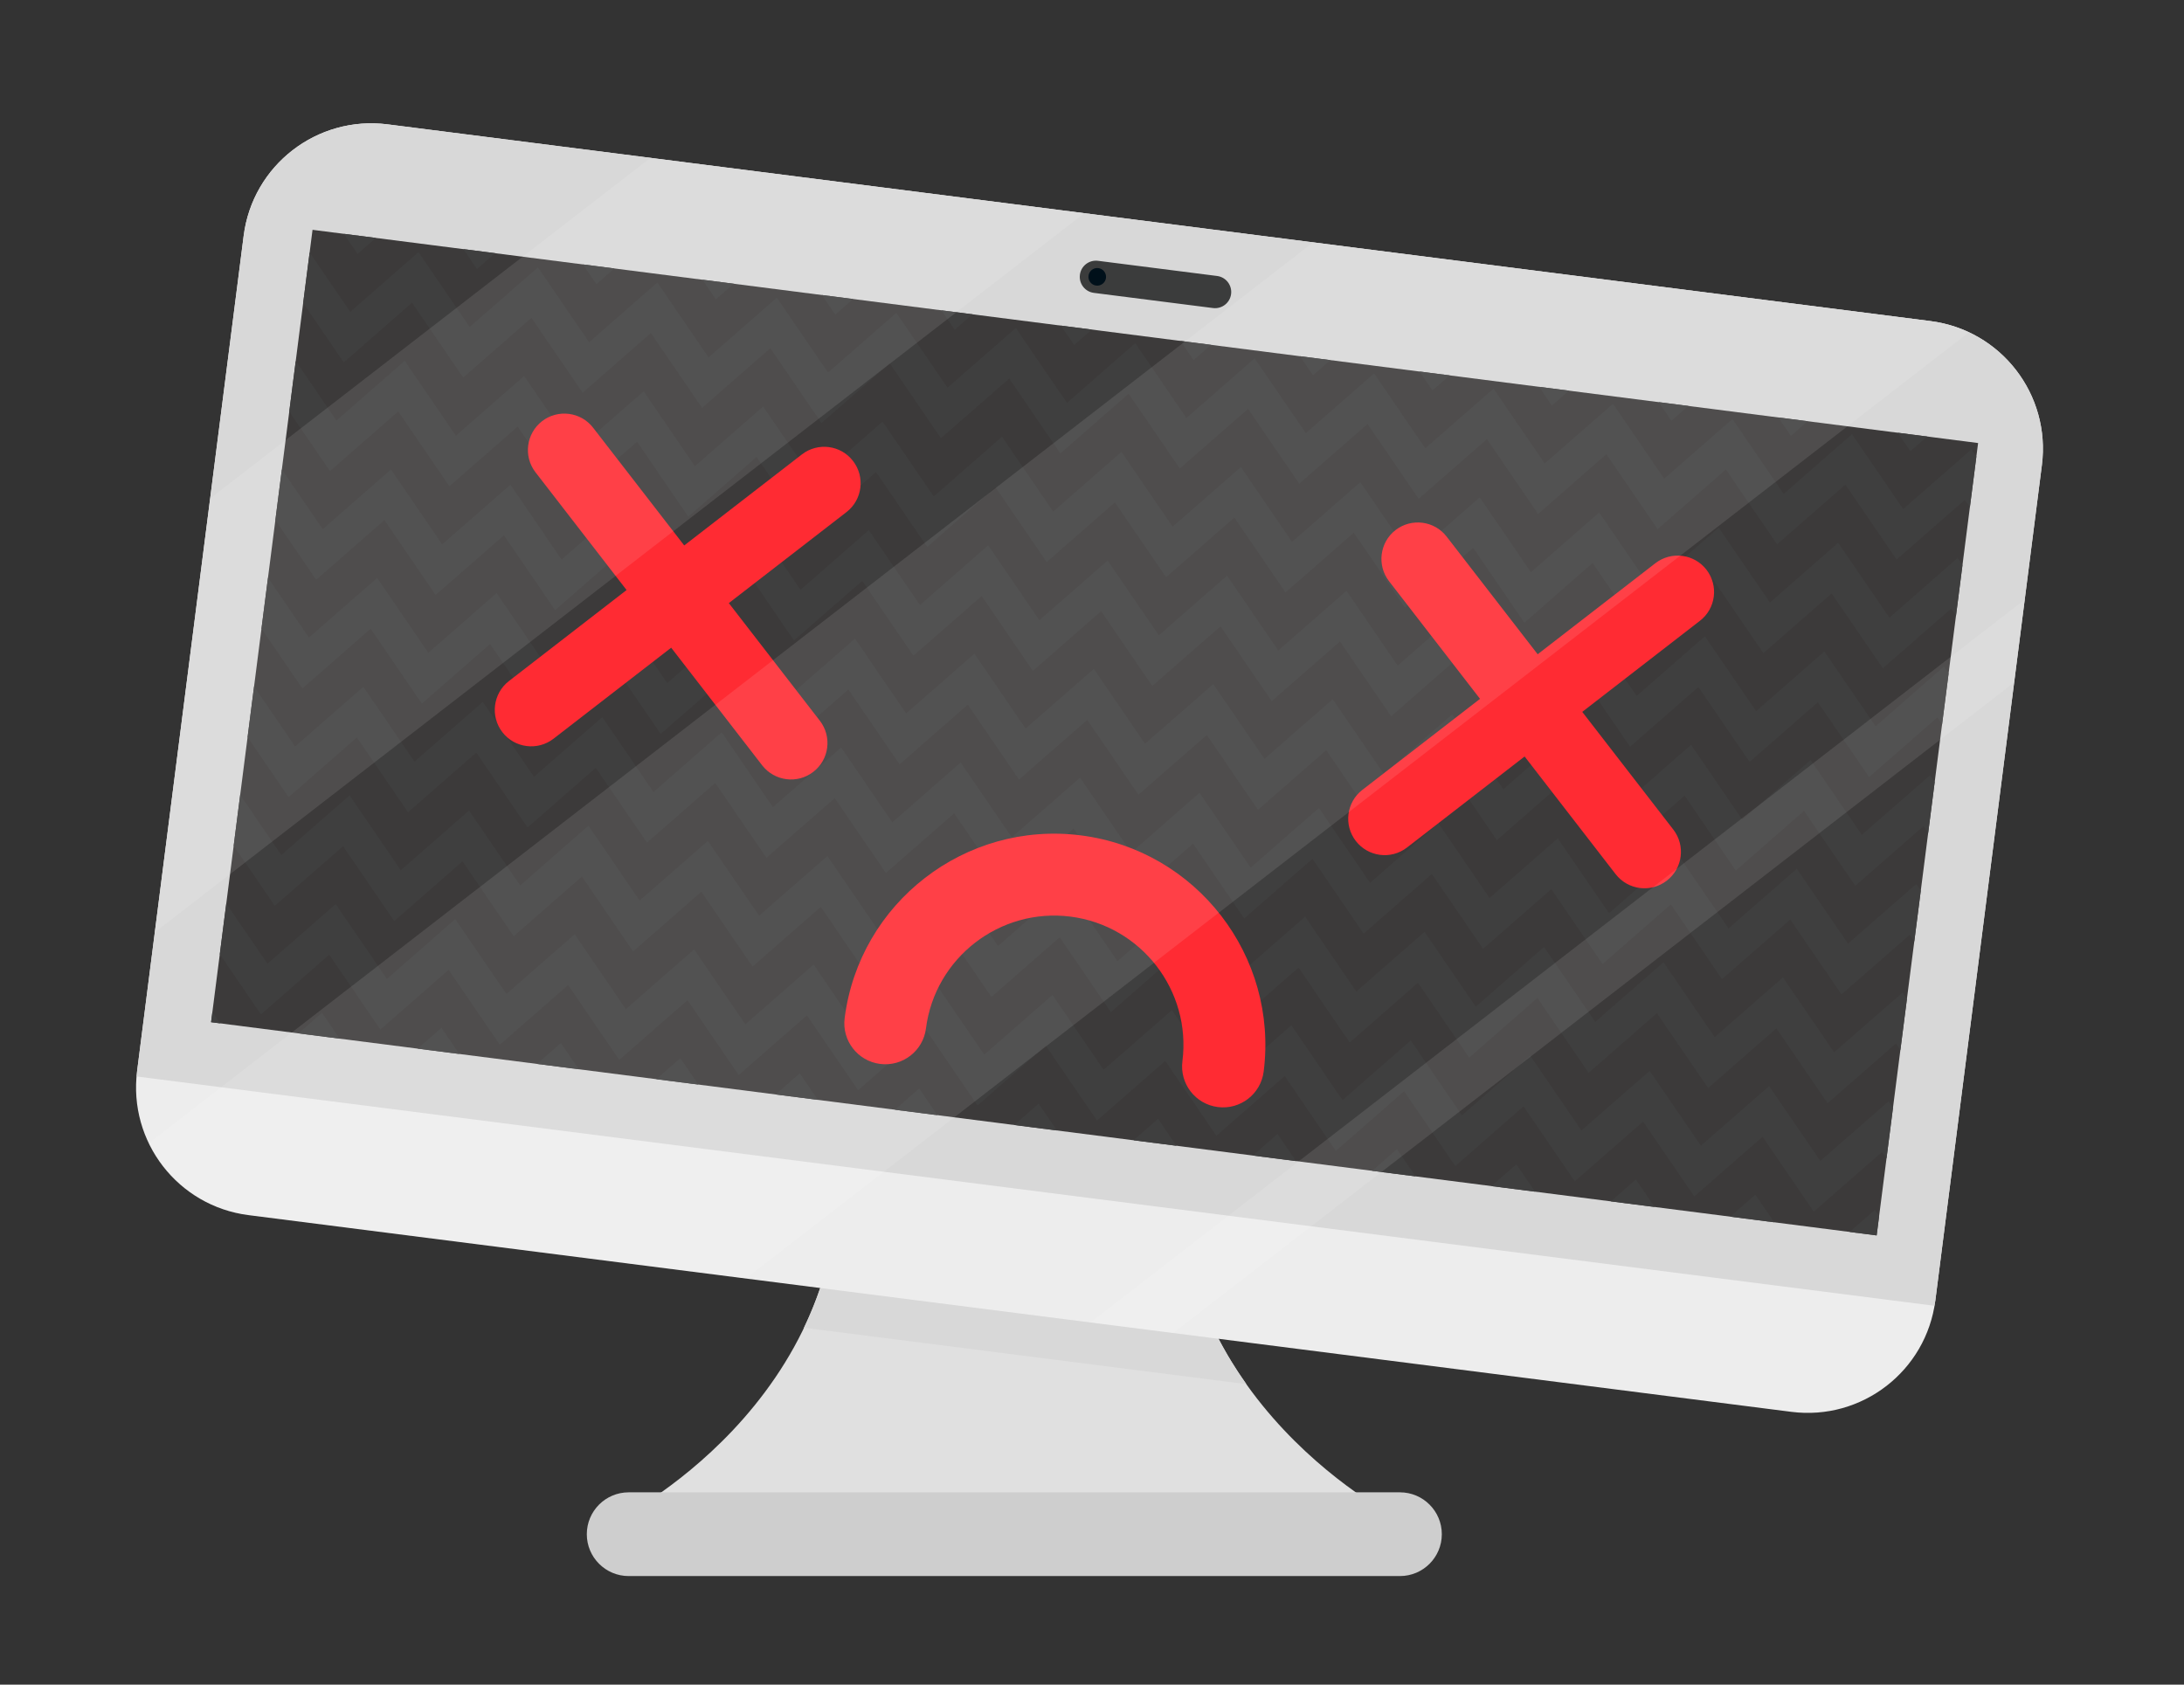 <?xml version="1.0" encoding="utf-8"?>
<!-- Generator: Adobe Illustrator 27.5.0, SVG Export Plug-In . SVG Version: 6.00 Build 0)  -->
<svg version="1.1" xmlns="http://www.w3.org/2000/svg" xmlns:xlink="http://www.w3.org/1999/xlink" x="0px" y="0px" width="3500px"
	 height="2700px" viewBox="0 0 3500 2700" style="enable-background:new 0 0 3500 2700;" xml:space="preserve">
<rect x="0" y="0" width="3500" height="2700" fill="#333333" stroke="none"/>
<style type="text/css">
	.st0{fill:#E0E0E0;}
	.st1{fill:#D8D8D8;}
	.st2{fill:#CECECE;}
	.st3{fill:#EDEDED;}
	.st4{clip-path:url(#SVGID_00000165941709736272833160000012463485064807058348_);fill:#3F3F3F;}
	.st5{fill:#FF2B33;}
	.st6{fill:#3B3C3C;}
	.st7{fill:#00101A;}
	.st8{opacity:0.1;}
	.st9{fill:#FFFFFF;}
	.st10{fill:none;stroke:#FFFFFF;stroke-width:6.567;stroke-miterlimit:10;}
</style>
<g id="BACKGROUND">
</g>
<g id="OBJECTS">
	<path class="st0" d="M1889,1838l-306.5,41.8l-239.1-41.8c26.8,411.1-357,599.2-357,599.2h629.8H2246
		C2246,2437.1,1862.2,2249,1889,1838z"/>
	<path class="st1" d="M1582.5,1879.8l-239.1-41.8c7.4,113.4-16.6,209.8-55,290l709,90.4c-67.1-94.5-118.9-220.5-108.5-380.5
		L1582.5,1879.8z"/>
	<path class="st2" d="M2310.6,2458.9c0,37.1-30.1,67.1-67.1,67.1h-1236c-37.1,0-67.1-30.1-67.1-67.1l0,0c0-37,30-67.1,67.1-67.1
		h1236C2280.6,2391.8,2310.6,2421.9,2310.6,2458.9L2310.6,2458.9z"/>
	<path class="st3" d="M3101.5,2084.3c-14.4,113-117.7,192.9-230.7,178.5L398.2,1947.5c-113-14.4-192.9-117.7-178.5-230.7
		L390.5,377.8c14.4-113,117.7-192.9,230.7-178.5l2472.5,315.3c113,14.4,192.9,117.7,178.5,230.7L3101.5,2084.3z"/>
	<path class="st1" d="M3093.7,514.6L621.2,199.3c-113-14.4-216.3,65.5-230.7,178.5L219.7,1716.7c-0.4,2.9-0.4,5.7-0.7,8.6
		L3100,2092.8c0.5-2.9,1.1-5.6,1.5-8.5l170.8-1338.9C3286.7,632.3,3206.7,529,3093.7,514.6z"/>
	<g>
		<defs>
			
				<rect id="SVGID_1_" x="1113.2" y="-171.7" transform="matrix(0.127 -0.992 0.992 0.127 367.221 2764.401)" width="1280.2" height="2690.7"/>
		</defs>
		<use xlink:href="#SVGID_1_"  style="overflow:visible;fill:#3C3A3A;"/>
		<clipPath id="SVGID_00000122721809788680794740000006645292650042553000_">
			<use xlink:href="#SVGID_1_"  style="overflow:visible;"/>
		</clipPath>
		<path style="clip-path:url(#SVGID_00000122721809788680794740000006645292650042553000_);fill:#3F3F3F;" d="M3683.5,1958
			l-82.2-120l-109.4,95.7l-82.1-120l-109.5,95.6l-82.1-120l-109.4,95.7l-82.1-120l-109.4,95.7l-82.1-120l-109.4,95.6l-82-120
			l-109.4,95.6l-82.1-120l-109.4,95.7l-82-120l-109.4,95.6l-82-119.9l-109.4,95.6l-82-119.9l-109.4,95.6l-82-119.9l-109.4,95.6
			l-82-120l-109.4,95.7l-82-120l-109.4,95.7l-82.1-120l-109.4,95.7l-82-120l-109.4,95.7l-82-119.9L620,1569l-82-120l-109.4,95.6
			l-82-119.9l-109.4,95.7l-82-120l-109.4,95.6l-82-119.9l-109.4,95.6l-82-119.9l-109.4,95.6l-82-119.9l-109.4,95.6l-82-119.9
			l-109.4,95.6l-82-119.9l-109.4,95.6l-64.7-94.7l-44.9,30.7l99.3,145.2l109.4-95.7l82,120l109.4-95.7l82,120l109.4-95.7l82,120
			L-238,1433l82,120l109.4-95.7l82,119.9l109.4-95.7l82,120l109.4-95.6l82,119.9l109.4-95.7l82,120l109.4-95.7l82,120l109.4-95.7
			l82,120l109.4-95.7l82,120l109.4-95.7l82,120l109.4-95.6l82,119.9l109.4-95.6l82,119.9l109.4-95.6l82,120l109.4-95.7l82,119.9
			l109.4-95.6l82,120l109.4-95.7l82.1,120l109.4-95.7l82.1,120l109.4-95.6l82.1,120l109.4-95.7l82.1,120l109.4-95.7l82.1,120
			l109.4-95.7l82.1,120l109.5-95.6l82.1,120l132.5-115.7l-35.7-40.9L3683.5,1958z M3705.6,1783.9l-82.2-120l-109.4,95.7l-82.1-120
			l-109.5,95.6l-82.1-119.9l-109.4,95.6l-82.1-120l-109.4,95.6l-82.1-119.9l-109.4,95.6l-82-120l-109.4,95.6l-82.1-120l-109.4,95.7
			l-82-120l-109.4,95.7l-82-120l-109.4,95.6l-82-119.9l-109.4,95.6l-82-119.9l-109.4,95.6l-82-119.9l-109.4,95.7l-82-120
			l-109.4,95.7l-82.1-120l-109.4,95.7l-82-120l-109.4,95.7l-82-120l-109.4,95.7l-82-120l-109.4,95.6l-82-119.9l-109.4,95.7l-82-120
			L67.9,1322l-82-120l-109.4,95.7l-82-119.9l-109.4,95.6l-82-120l-109.4,95.7l-82-119.9l-109.4,95.7l-82-120l-109.4,95.6l-64.7-94.7
			l-44.9,30.7l99.3,145.2l109.4-95.7l82,120l109.4-95.7l82,119.9l109.4-95.7l82,120l109.4-95.6l82,119.9l109.4-95.6l82,120
			l109.4-95.6l82,119.9l109.4-95.6l82,119.9l109.4-95.6l82,120l109.4-95.7l82,120l109.4-95.6l82,120l109.4-95.7l82,120l109.4-95.7
			l82,120l109.4-95.6l82,119.9l109.4-95.6l82,119.9l109.4-95.6l82,119.9l109.4-95.6l82,120l109.4-95.7l82,120l109.4-95.7l82.1,120
			l109.4-95.6l82.1,120l109.4-95.7l82.1,120l109.4-95.7l82.1,120l109.4-95.7l82.1,120l109.5-95.7l82.1,120l109.5-95.7l82.1,120
			l132.5-115.7l-35.7-40.9L3705.6,1783.9z M3727.7,1609.7l-82.1-119.9l-109.4,95.6l-82.1-119.9l-109.5,95.6l-82.1-120l-109.4,95.6
			l-82.1-119.9l-109.4,95.6l-82.1-120l-109.4,95.6l-82.1-119.9l-109.4,95.6l-82.1-120l-109.4,95.6l-82-120l-109.4,95.7l-82-120
			l-109.4,95.6l-82-119.9l-109.4,95.7l-82-120l-109.4,95.6l-82-119.9L1430,1318l-82-120l-109.4,95.7l-82-120l-109.4,95.7l-82-120
			L855.7,1245l-82-120l-109.4,95.7l-82-119.9l-109.4,95.6l-82-120l-109.4,95.7l-82-119.9L90,1147.8L8,1027.9l-109.4,95.6l-82-119.9
			l-109.4,95.6l-82-119.9l-109.4,95.6l-82-119.9l-109.4,95.6l-82-120l-109.4,95.7l-64.7-94.7l-44.9,30.7l99.3,145.2l109.4-95.7
			l82,120l109.4-95.7l82,119.9l109.4-95.7l82,119.9l109.4-95.6l82,120L-2.3,1109l82,120l109.4-95.7l82,119.9l109.4-95.6l82,120
			l109.4-95.7l82,119.9l109.4-95.6l82.1,120l109.4-95.6l82,119.9l109.4-95.6l82.1,119.9l109.4-95.6l82,119.9l109.4-95.6l82,120
			l109.4-95.7l82,120l109.4-95.7l82,120l109.4-95.7l82,119.9l109.4-95.6l82,119.9l109.4-95.6l82.1,120l109.4-95.6l82,119.9
			l109.4-95.6l82.1,120l109.4-95.6l82.1,119.9l109.4-95.6l82.1,120l109.5-95.6l82.1,119.9l109.5-95.6l82.1,119.9l132.5-115.7
			l-35.7-40.9L3727.7,1609.7z M3639.3,2306.3l-82.2-120l-109.4,95.7l-82.1-120l-109.4,95.6l-82.1-120l-109.4,95.7l-82.1-120
			l-109.4,95.7l-82.1-120l-109.4,95.7l-82.1-120l-109.4,95.7l-82-120l-109.4,95.7l-82-120l-109.4,95.7l-82-120l-109.4,95.7
			l-82-119.9l-109.4,95.7l-82-120l-109.4,95.7l-82-119.9l-109.4,95.7l-82-120l-109.4,95.7l-82.1-120l-109.4,95.7l-82-120
			l-109.4,95.7l-82-120l-109.4,95.7l-82-120L384.4,1893l-82-120L193,1868.7l-82-120L1.6,1844.4l-82-120l-109.4,95.7l-82-119.9
			l-109.4,95.7l-82-120l-109.4,95.7l-82-120l-109.4,95.7l-82-120l-109.4,95.6l-64.7-94.7l-44.9,30.7l99.3,145.2l109.4-95.7l82,119.9
			l109.4-95.7l82,120l109.4-95.7l82,120l109.4-95.7l82,119.9l109.4-95.6l82,120l109.4-95.7l82,119.9l109.4-95.6l82,119.9l109.4-95.7
			l82,120l109.4-95.7l82,120l109.4-95.6l82,119.9l109.4-95.7l82.1,120l109.4-95.7l82,119.9l109.4-95.6l82,119.9l109.4-95.6l82,119.9
			l109.4-95.6l82,119.9l109.4-95.6l82,119.9l109.4-95.7l82,120l109.4-95.7l82.1,120l109.4-95.6l82.1,120l109.4-95.7l82.1,120
			l109.4-95.7l82.1,120l109.4-95.7l82,120l109.5-95.7l82.1,120l109.5-95.7l82.1,120l132.5-115.7l-35.7-40.9L3639.3,2306.3z
			 M-635.3-33l82,120l109.4-95.7l82,119.9l109.4-95.6l82,119.9l109.4-95.6l82,120l109.4-95.6l82,120l109.4-95.7l82,120l109.4-95.6
			l82,119.9l109.4-95.7l82,120L896,161.4l82,120l109.4-95.6l82,120l109.4-95.6l82.1,120l109.4-95.7l82,120l109.4-95.6l82,119.9
			l109.4-95.6l82,119.9l109.4-95.6l82,120l109.4-95.7l82,119.9l109.4-95.6l82,119.9l109.4-95.6l82.1,120l109.4-95.6l82.1,120
			l109.4-95.6l82.1,119.9l109.4-95.6l82.1,119.9l109.4-95.6l82.1,120l109.5-95.7l82.1,120l109.5-95.7l82.1,120l132.5-115.7
			l-35.7-40.9l-86.5,75.5l-82.1-120l-109.4,95.7l-82.1-120l-109.5,95.6l-82.1-120l-109.4,95.6l-82.1-120l-109.4,95.7l-82.1-120
			l-109.4,95.6l-82.1-120L2711.2,419l-82.1-120l-109.4,95.6l-82-120l-109.4,95.6l-82-120L2136.9,346l-82-120l-109.4,95.6l-82-119.9
			l-109.4,95.7l-82-120l-109.4,95.7l-82-120l-109.4,95.6l-82-120l-109.4,95.7l-82-120l-109.4,95.6l-82-119.9l-109.4,95.6l-82-119.9
			l-109.4,95.6l-82-119.9l-109.4,95.6l-82-120L222.7,103L140.6-17L31.2,78.6l-82-119.9l-109.4,95.6l-82-119.9L-351.6,30l-82-119.9
			L-543,5.7l-82-120l-109.4,95.6l-64.7-94.7l-44.9,30.7l99.3,145.2L-635.3-33z M3661.4,2132.2l-82.2-120l-109.4,95.6l-82.1-119.9
			l-109.5,95.6l-82.1-120l-109.4,95.6l-82.1-119.9l-109.4,95.6l-82.1-120l-109.4,95.6l-82.1-120l-109.4,95.7l-82.1-120l-109.4,95.6
			l-82-120l-109.4,95.7l-82-119.9l-109.4,95.7l-82-120l-109.4,95.7l-82-120l-109.4,95.7l-82-120l-109.4,95.7l-82-120l-109.4,95.7
			l-82-120l-109.4,95.7l-82-120l-109.4,95.7l-82-120l-109.4,95.7l-82-119.9l-109.4,95.7l-82-120l-109.4,95.7l-82-120l-109.4,95.7
			l-82-120l-109.4,95.7l-82-120l-109.4,95.7l-82-119.9l-109.4,95.7l-82-120L-742,1573l-82-120l-109.4,95.7l-64.7-94.7l-44.9,30.7
			l99.3,145.2l109.4-95.7l82,120l109.4-95.7l82,120l109.4-95.7l82,119.9l109.4-95.6l82,120l109.4-95.7l82,120l109.4-95.7l82,119.9
			l109.4-95.6l82,120l109.4-95.7l82,119.9l109.4-95.6l82,119.9l109.4-95.6l82,120l109.4-95.6l82.1,119.9l109.4-95.6l82,119.9
			l109.4-95.6l82,120l109.4-95.7l82,119.9l109.4-95.7l82,120l109.4-95.7l82,119.9l109.4-95.6l82,120l109.4-95.6l82.1,119.9
			l109.4-95.6l82.1,120l109.4-95.6l82.1,120l109.4-95.7l82.1,120l109.4-95.6l82.1,120l109.4-95.6l82.1,119.9l109.5-95.6l82.1,119.9
			l132.5-115.7l-35.7-40.9L3661.4,2132.2z M3838.2,739l-82.2-120l-109.4,95.7l-82.1-120l-109.5,95.6l-82.1-120L3263.6,666l-82.1-120
			l-109.4,95.7l-82.1-120l-109.4,95.7l-82-120l-109.4,95.7l-82.1-120l-109.4,95.6l-82-120l-109.4,95.7l-82-120l-109.4,95.6l-82-120
			l-109.4,95.7l-82-120L1732,471.6l-82-119.9l-109.4,95.6l-82-120l-109.4,95.7l-82.1-120l-109.4,95.7l-82-120l-109.4,95.7l-82-120
			L774.8,350l-82-120l-109.4,95.6l-82-119.9L392,301.4l-82-120l-109.4,95.6l-82-119.9L9.1,252.8l-82-120l-109.4,95.6l-82-120
			l-109.4,95.6l-82-119.9l-109.4,95.6l-82-120l-109.4,95.6l-64.7-94.7l-44.9,30.7l99.3,145.2l109.4-95.7l82,120l109.4-95.7l82,120
			l109.4-95.7l82,120L-83.2,214l82,120l109.4-95.7l82,120l109.4-95.7l82,119.9l109.4-95.6l82,120l109.4-95.7l82,120l109.4-95.7
			l82,120l109.4-95.7l82,120l109.4-95.6l82,120l109.4-95.7l82,120l109.4-95.6l82,120l109.4-95.7l82,120l109.4-95.7l82,120
			l109.4-95.7l82,119.9l109.4-95.7l82,120l109.4-95.7l82.1,120l109.4-95.6l82.1,119.9l109.4-95.6l82.1,120l109.4-95.6l82.1,119.9
			l109.4-95.6l82.1,120l109.5-95.7l82.1,120l109.5-95.7l82.1,120l132.5-115.7l-35.7-40.9L3838.2,739z M3816.1,913.2l-82.2-120
			l-109.4,95.7l-82.1-120L3433,864.5l-82.1-120l-109.4,95.7l-82.1-120L3050,815.9l-82.1-120l-109.4,95.7l-82.1-120L2667,767.2
			l-82.1-120l-109.4,95.6l-82-119.9l-109.4,95.6l-82-120l-109.4,95.7l-82-119.9L1901.3,670l-82-120l-109.4,95.7l-82-120l-109.4,95.7
			l-82-120L1327,597.1l-82.1-120l-109.4,95.7l-82-120l-109.4,95.7l-82-120l-109.4,95.7l-82-120l-109.4,95.6l-82-120l-109.4,95.6
			l-82-119.9l-109.4,95.6l-82-120L-13,426.9l-82-120l-109.4,95.7l-82-120l-109.4,95.7l-82-120L-587.2,354l-82-120l-109.4,95.7
			l-64.7-94.7l-44.9,30.6l99.3,145.2l109.4-95.7l82,120l109.4-95.7l82,119.9l109.4-95.7l82,120l109.4-95.7l82,120l109.4-95.7l82,120
			l109.4-95.7l82,119.9l109.4-95.6l82,120l109.4-95.7l82,120l109.4-95.7l82,120l109.4-95.7l82,120l109.4-95.7l82,120l109.4-95.7
			l82,120l109.4-95.6l82,120l109.4-95.7l82,119.9l109.4-95.6l82,119.9l109.4-95.7l82,119.9l109.4-95.6l82,119.9l109.4-95.7l82.1,120
			l109.4-95.6l82.1,119.9l109.4-95.6l82.1,120l109.4-95.6l82.1,119.9l109.4-95.6l82.1,120l109.4-95.7l82.1,120l109.5-95.7l82.1,120
			l132.5-115.7l-35.7-40.9L3816.1,913.2z M3794,1087.3l-82.1-120l-109.5,95.6l-82.1-120l-109.5,95.6l-82.1-120l-109.4,95.7
			l-82.1-120L3027.9,990l-82.1-120l-109.4,95.7l-82.1-120l-109.4,95.7l-82.1-120l-109.4,95.7l-82-120L2262,892.8l-82-120
			l-109.4,95.7l-82-120l-109.4,95.7l-82-120l-109.4,95.7l-82-119.9l-109.4,95.7l-82-120l-109.4,95.7l-82-119.9l-109.4,95.7l-82-120
			L922,722.6l-82-120l-109.4,95.7l-82-120L539.2,674l-82-119.9l-109.4,95.7l-82-120l-109.4,95.7l-82-119.9l-109.4,95.6l-82-120
			l-109.4,95.7l-82-120l-109.4,95.7l-82-119.9l-109.4,95.7l-82-120l-109.4,95.6l-64.7-94.7l-44.9,30.7L-811,585l109.4-95.7l82,120
			l109.4-95.6l82,119.9l109.4-95.6l82,119.9l109.4-95.6l82,119.9L64,586.6l82,119.9l109.4-95.6l82,119.9l109.4-95.7l82,120
			l109.4-95.7l82,120l109.4-95.7l82,120l109.4-95.7l82,120l109.4-95.7l82.1,119.9l109.4-95.7l82,120l109.4-95.6l82,119.9l109.4-95.6
			l82,119.9l109.4-95.6l82,119.9l109.4-95.6l82,119.9l109.4-95.7l82,120l109.4-95.7l82.1,120l109.4-95.6l82.1,120l109.4-95.6
			l82.1,119.9l109.4-95.6l82.1,120l109.4-95.6l82,119.9l109.5-95.6l82.1,120l109.5-95.6l82.1,119.9l132.5-115.7l-35.7-40.9
			L3794,1087.3z M3771.9,1261.4l-82.2-120l-109.4,95.7l-82.1-120l-109.4,95.6l-82.1-120l-109.4,95.7l-82.1-120l-109.4,95.7
			l-82.1-120l-109.4,95.7l-82.1-120l-109.4,95.7l-82.1-120l-109.4,95.7l-82-120l-109.4,95.7l-82-120l-109.4,95.7l-82-120
			l-109.4,95.7l-82-119.9L1665.7,994l-82-120l-109.4,95.7l-82-120l-109.4,95.7l-82.1-120l-109.4,95.7l-82-120l-109.4,95.7l-82-120
			l-109.4,95.7l-82-120l-109.4,95.6l-82-119.9l-109.4,95.7l-82-120l-109.4,95.7l-82-119.9l-109.4,95.6l-82-120l-109.4,95.7
			l-82-119.9L-440,726.6l-82-120l-109.4,95.7l-82-120L-822.8,678l-64.7-94.7l-44.9,30.7l99.3,145.2l109.4-95.6l82,119.9l109.4-95.7
			l82,120l109.4-95.7l82,119.9l109.4-95.6l82,119.9l109.4-95.6l82,119.9l109.4-95.6l82,119.9l109.4-95.6l82,119.9l109.4-95.6
			l82,119.9L807.6,858l82,119.9L999,882.3l82,119.9l109.4-95.6l82,119.9l109.4-95.6l82,120l109.4-95.6l82,119.9l109.4-95.7l82,119.9
			l109.4-95.6l82,119.9l109.4-95.6l82,119.9l109.4-95.6l82,120l109.4-95.6l82.1,119.9l109.4-95.6l82.1,120l109.4-95.6l82.1,119.9
			l109.4-95.6l82.1,120l109.4-95.6l82,119.9l109.5-95.7l82.1,120l109.5-95.7l82.1,120l132.5-115.7l-35.7-40.9L3771.9,1261.4z
			 M3749.8,1435.6l-82.2-120l-109.4,95.6l-82.1-120l-109.5,95.6l-82-120l-109.4,95.6l-82.1-119.9l-109.4,95.6l-82.1-120l-109.4,95.6
			l-82.1-119.9l-109.4,95.6l-82.1-120l-109.4,95.6l-82-120l-109.4,95.6l-82-119.9l-109.4,95.6l-82-119.9l-109.4,95.6l-82-119.9
			l-109.4,95.6l-82-120l-109.4,95.7l-82-119.9l-109.4,95.7l-82.1-120l-109.4,95.7l-82-120l-109.4,95.7l-82-120l-109.4,95.7l-82-120
			l-109.4,95.6l-82-119.9L303.5,998l-82-120l-109.4,95.6l-82-119.9l-109.4,95.6l-82-119.9l-109.4,95.7l-82-120l-109.4,95.6
			l-82-119.9l-109.4,95.6l-82-119.9l-109.4,95.6l-64.7-94.7l-44.9,30.7l99.3,145.2l109.4-95.7l82,119.9l109.4-95.6l82,119.9
			l109.4-95.6l82,119.9l109.4-95.6l82,120l109.4-95.6l82,119.9l109.4-95.6l82,119.9l109.4-95.6l82,119.9l109.4-95.7l82,120
			l109.4-95.6l82,119.9l109.4-95.6l82,119.9l109.4-95.6l82,120l109.4-95.6l82,119.9l109.4-95.6l82,120l109.4-95.6l82,119.9
			L1934,1178l82,119.9l109.4-95.6l82,119.9l109.4-95.6l82,119.9l109.4-95.6l82.1,119.9l109.4-95.6l82,120l109.4-95.6l82.1,120
			l109.4-95.6l82.1,119.9l109.4-95.6l82.1,120l109.5-95.7l82.1,120l109.5-95.6l82.1,120L3872,1401l-35.7-40.9L3749.8,1435.6z"/>
	</g>
	<g>
		<g>
			<path class="st5" d="M887,1184c-25.5,19.7-62.2,15-81.9-10.5l0,0c-19.7-25.5-15-62.1,10.4-81.9l469.6-363.3
				c25.5-19.7,62.2-15.1,81.9,10.5l0,0c19.7,25.5,15.1,62.1-10.4,81.9L887,1184z"/>
			<path class="st5" d="M1313.9,1155.2c19.7,25.5,15,62.2-10.5,81.9l0,0c-25.5,19.7-62.1,15-81.9-10.4L858.2,757
				c-19.7-25.5-15-62.1,10.4-81.9l0,0c25.5-19.7,62.2-15.1,81.9,10.4L1313.9,1155.2z"/>
		</g>
		<g>
			<path class="st5" d="M2254.7,1358.4c-25.5,19.7-62.1,15-81.9-10.5l0,0c-19.7-25.5-15.1-62.1,10.4-81.9l469.6-363.3
				c25.5-19.7,62.2-15.1,81.9,10.4l0,0c19.7,25.5,15.1,62.2-10.5,81.9L2254.7,1358.4z"/>
			<path class="st5" d="M2681.6,1329.6c19.7,25.5,15.1,62.2-10.5,81.9l0,0c-25.5,19.7-62.1,15-81.9-10.4L2226,931.5
				c-19.7-25.5-15-62.2,10.4-81.9l0,0c25.5-19.7,62.2-15.1,81.9,10.4L2681.6,1329.6z"/>
		</g>
	</g>
	<g>
		<path class="st5" d="M1951.7,1774.3c-36-4.6-61.4-37.4-56.8-73.5c14.4-113.3-66-217.2-179.3-231.7
			c-113.3-14.4-217.2,66-231.7,179.3c-4.6,36-37.5,61.4-73.5,56.8c-36-4.6-61.4-37.5-56.8-73.4c23.6-185.1,193.4-316.5,378.6-292.9
			c185.1,23.6,316.5,193.4,292.9,378.6C2020.5,1753.4,1987.7,1778.9,1951.7,1774.3z"/>
	</g>
	<path class="st6" d="M1972.9,471.3c-1.8,14.2-14.8,24.2-29,22.4L1753,469.4c-14.2-1.8-24.2-14.8-22.4-29l0,0
		c1.8-14.2,14.8-24.2,29-22.4l190.8,24.3C1964.7,444.1,1974.7,457.1,1972.9,471.3L1972.9,471.3z"/>
	<path class="st7" d="M1744.4,441.9c-1,7.8,4.5,14.8,12.2,15.8c7.7,1,14.8-4.5,15.8-12.2c1-7.7-4.5-14.8-12.2-15.8
		C1752.5,428.7,1745.4,434.1,1744.4,441.9z"/>
	<g class="st8">
		<polygon class="st9" points="336.8,798.9 248.1,1494.3 1737.8,341.7 1042.4,253 		"/>
		<path class="st9" d="M3155.4,532.6c-19-8.9-39.7-15.2-61.6-18l-989.4-126.2L238.5,1832.1c29.3,60.8,87.7,106.2,159.7,115.3
			l797.2,101.7L3155.4,532.6z"/>
		<polygon class="st9" points="3227.8,1093.8 3244.7,961 1747.5,2119.5 1880.3,2136.5 		"/>
	</g>
	<path class="st10" d="M2161.5,14"/>
</g>
</svg>
